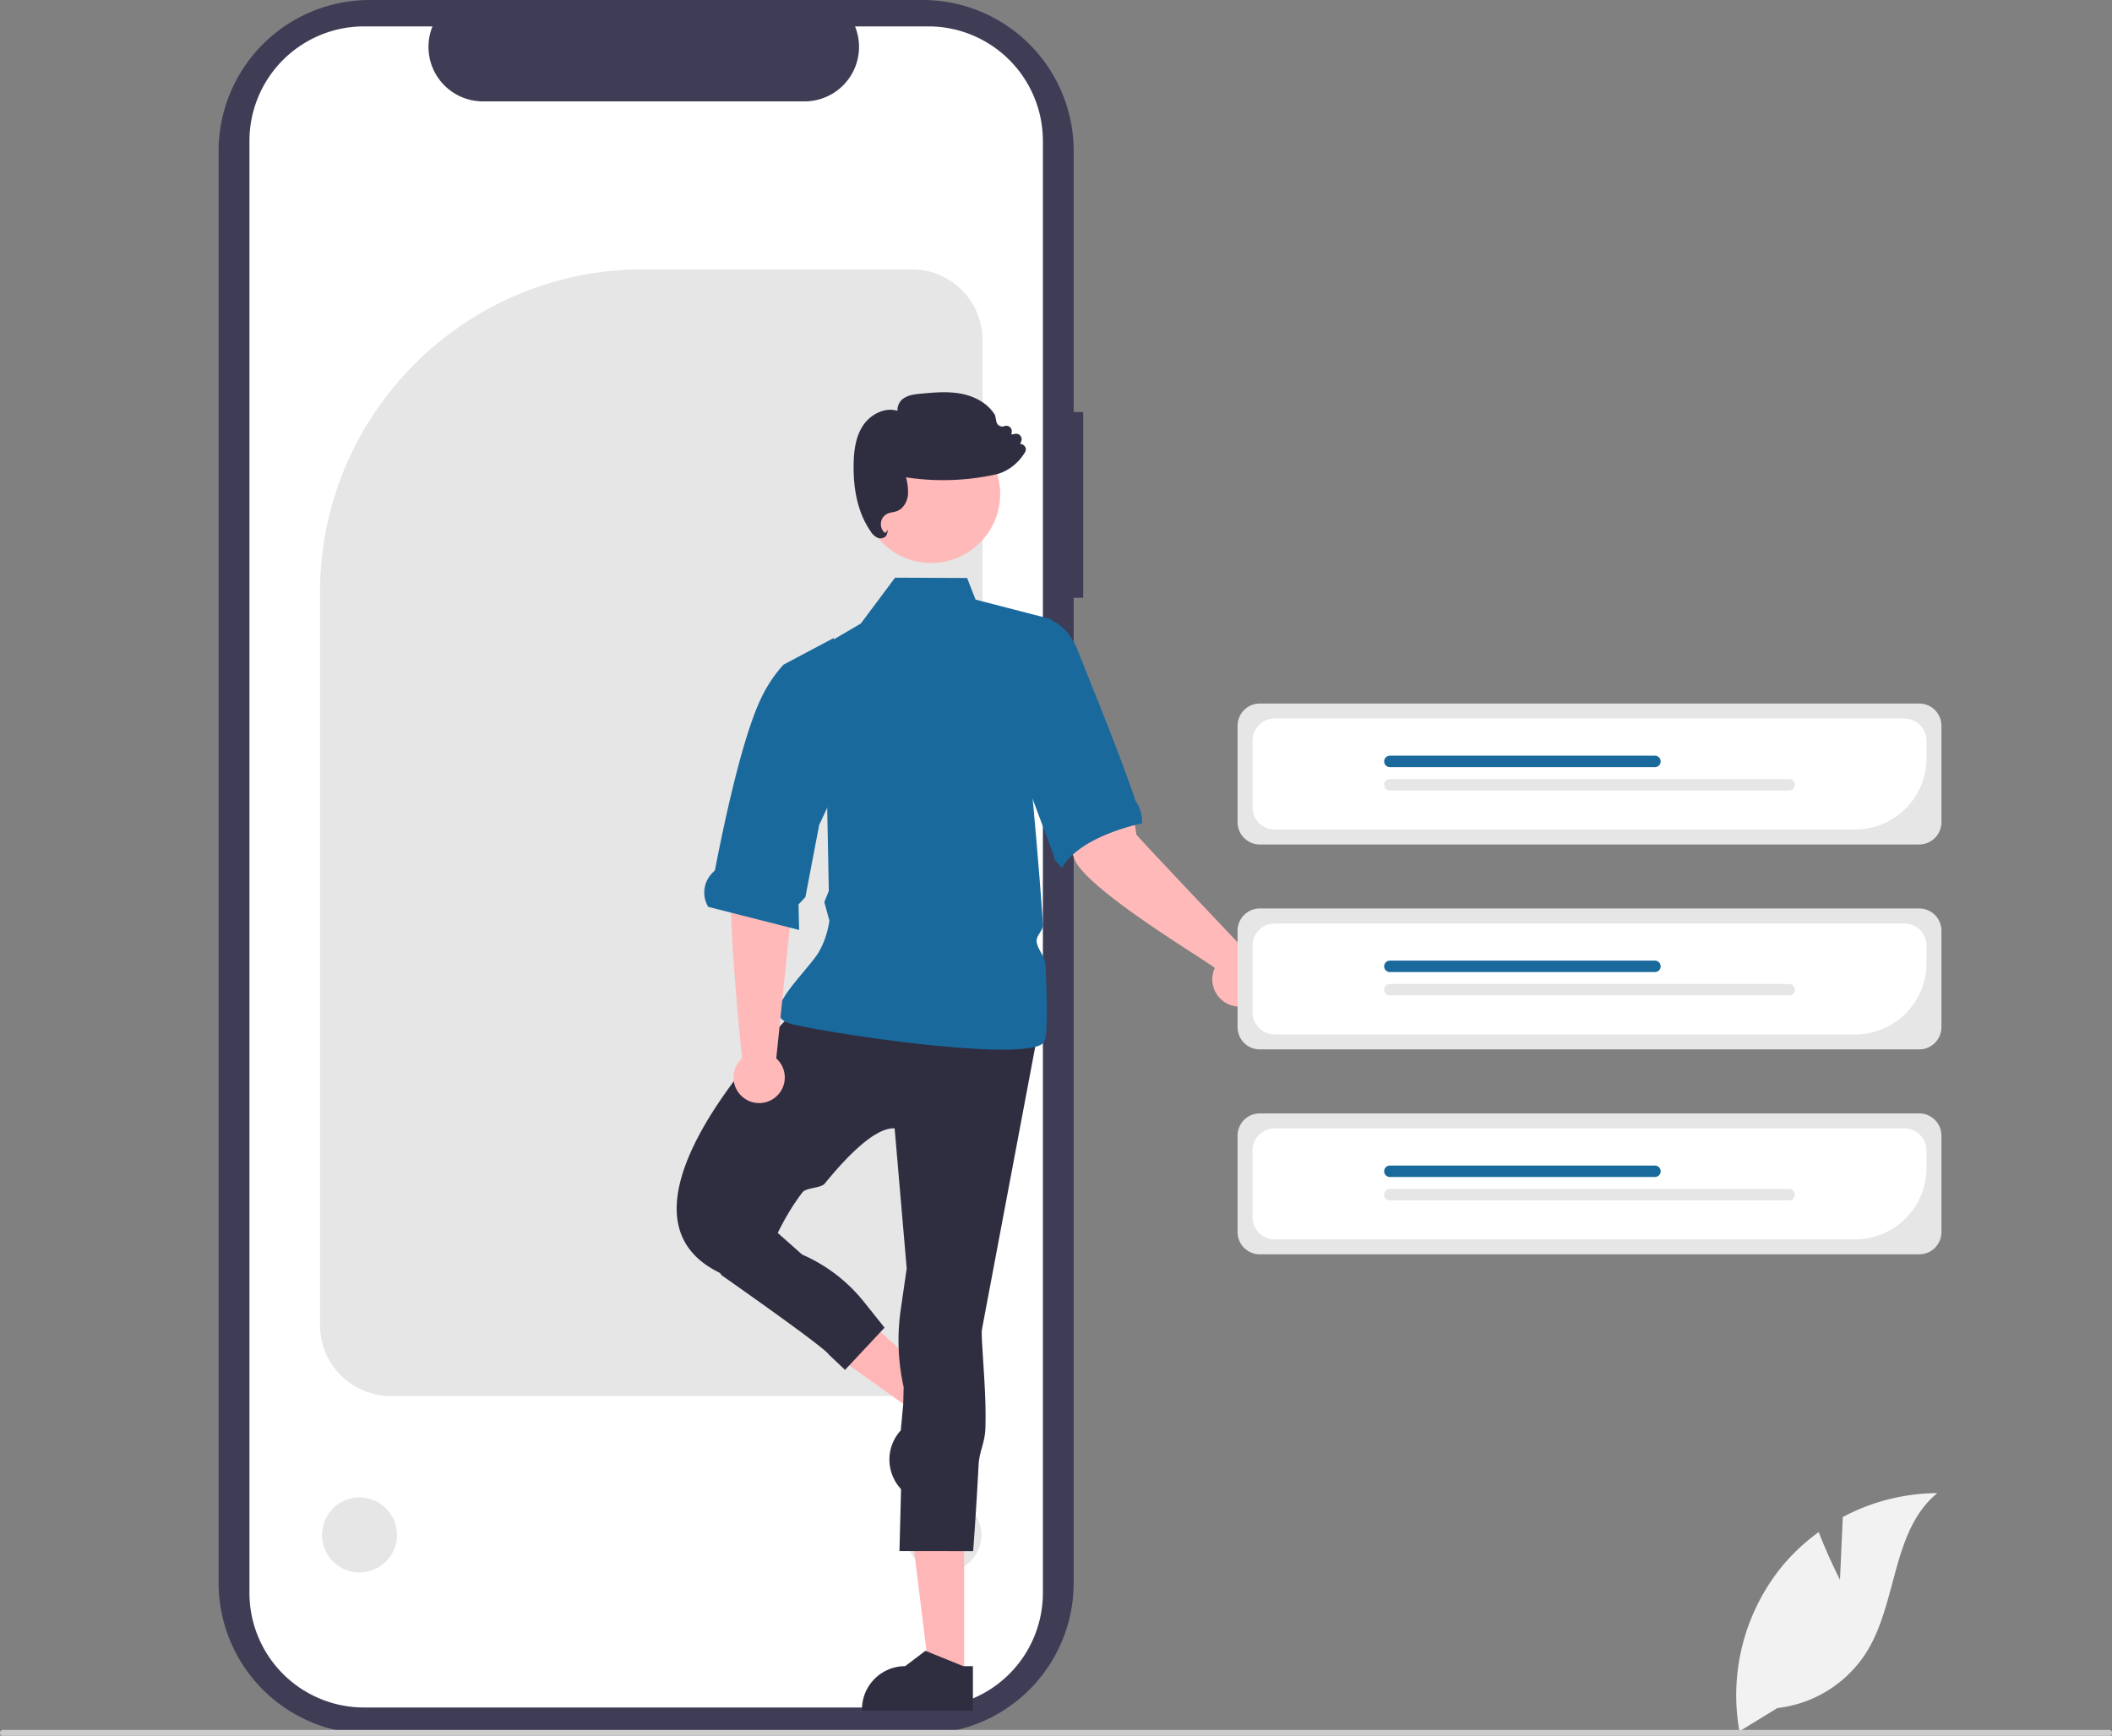 <svg xmlns="http://www.w3.org/2000/svg" data-name="Layer 1" width="865.67" height="711.472" viewBox="0 0 865.67 711.472" xmlns:xlink="http://www.w3.org/1999/xlink"><rect x="0" y="0" width="865.67" height="711.472" fill="#808080" stroke="none"/><path id="be762e0f-b118-45b0-834c-015dca31fdfd-725" data-name="Path 339" d="M611.151,263.156h-3.9V156.179a61.915,61.915,0,0,0-61.915-61.915h-226.65a61.915,61.915,0,0,0-61.916,61.914V743.062a61.915,61.915,0,0,0,61.915,61.915h226.648a61.915,61.915,0,0,0,61.915-61.915V339.304h3.9Z" transform="translate(-167.165 -94.264)" fill="#3f3d56"/><path id="bd19cda7-6ee4-487f-8299-09f5b9520cce-726" data-name="Path 340" d="M594.624,152.032V747.207a46.959,46.959,0,0,1-46.942,46.952h-231.3a46.966,46.966,0,0,1-46.973-46.952V152.032a46.965,46.965,0,0,1,46.971-46.951h28.058a22.329,22.329,0,0,0,20.656,30.74h131.868a22.329,22.329,0,0,0,20.656-30.74h30.055a46.959,46.959,0,0,1,46.951,46.942Z" transform="translate(-167.165 -94.264)" fill="#fff"/><path d="M540.93,666.475H327.318a29.01,29.01,0,0,1-28.978-28.978V336.993c0-72.962,59.358-132.321,132.32-132.321H540.93a29.01,29.01,0,0,1,28.977,28.977V637.497A29.01,29.01,0,0,1,540.93,666.475Z" transform="translate(-167.165 -94.264)" fill="#e6e6e6"/><circle id="be454a6a-b415-4179-b5e8-57164f143cba" data-name="Ellipse 7" cx="147.357" cy="629.168" r="15.379" fill="#e6e6e6"/><circle id="be5a0c73-855d-427d-a69e-6f1eaa4c04a0" data-name="Ellipse 7" cx="386.863" cy="629.168" r="15.379" fill="#e6e6e6"/><polygon points="388.948 571.619 379.414 582.009 334.805 550.181 348.876 534.847 388.948 571.619" fill="#ffb6b6"/><path d="M568.615,672.475,537.875,705.974l-.424-.389a17.697,17.697,0,0,1-1.075-25.003l.001-.001.972-10.379L552.469,663.045l2.683-2.924Z" transform="translate(-167.165 -94.264)" fill="#2f2e41"/><polygon points="395.181 687.559 381.081 687.558 374.373 633.171 395.184 633.172 395.181 687.559" fill="#ffb6b6"/><path d="M565.942,795.491l-45.466-.002v-.575a17.697,17.697,0,0,1,17.697-17.696h.001l8.305-6.301,15.495,6.301,3.969 0Z" transform="translate(-167.165 -94.264)" fill="#2f2e41"/><path id="a30b4662-e5c2-40ab-b3a2-3f3e92442cbc-727" data-name="Path 17" d="M494.254,507.266s-86.138,83.167-31.683,108.91h16.831s5.058-17.969,16.637-33.123c1.59-2.081,7.547-1.658,9.202-3.686,10.101-12.383,21.053-23.018,28.616-22.596l4.95,57.425-2.442,16.831a88.193,88.193,0,0,0,1.194,31.834v0l-1.722,67.175,30.202.017s1.22-15.744,2.24-35.435c.273-5.275,2.542-8.95,2.76-14.565.521-13.461-1.206-29.13-1.539-40.115l22.772-120.791Z" transform="translate(-167.165 -94.264)" fill="#2f2e41"/><path id="bce5c948-7db7-43f8-8cd2-61a9f17c0c07-728" data-name="Path 22" d="M534.039,331.053,519.994,349.842l-33.663,19.8,19.8,51.484.751,38.306-1.843,4.621,2.082,7.568s-.961,8.857-6.082,15.432c-8.954,11.497-22.626,23.992-8.769,27.142,21.782,4.951,99.009,15.841,102.969,6.931,1.37-3.082,1.2-16.116.391-31.848-.151-2.942-3.401-6.142-3.591-9.225-.143-2.313,2.782-4.489,2.623-6.835-1.767-26.145-4.373-53.081-4.373-53.081l7.75-72.084-31-8-3.48-8.872Z" transform="translate(-167.165 -94.264)" fill="#1a699c"/><path id="aa56653d-a1eb-49b2-bba0-f0dc0c583c83-729" data-name="Path 18" d="M458.435,611.236l4.604,5.818s42.345,29.625,43.799,32.393l6.692,6.332,16.192-17.309-8.421-10.554a66.102,66.102,0,0,0-25.357-19.413h0l-12.905-11.449Z" transform="translate(-167.165 -94.264)" fill="#2f2e41"/><path d="M485.341,528.088l7.711-74.639,2.035-30.719-21.583-3.903s-3.232,21.118-6.059,33.511c-2.79,12.229,3.717,74.111,3.889,75.743a10.501,10.501,0,1,0,14.007.007Z" transform="translate(-167.165 -94.264)" fill="#ffb9b9"/><path d="M457.455,465.988l37.259,9.458-.259-10.458,2.828-3,5.65-29.597,8.106-17.338L508.932,355.764l-20.589,10.92-.025.019a55.663,55.663,0,0,0-8.928,13.22c-7.762,15.779-15.217,50.533-19.12,70.719a2.203,2.203,0,0,1-.743,1.07,11.415,11.415,0,0,0-2.072,14.276Z" transform="translate(-167.165 -94.264)" fill="#1a699c"/><path d="M678.716,485.044s-45.359-47.82-45.782-48.722c-3.168-24.061-12.281-34.675-13.648-33.523L595.766,410.948s6.996,22.155,11.733,35.314c4.526,12.574,56.693,43.288,57.563,44.804a11.188,11.188,0,1,0,13.654-6.023Z" transform="translate(-167.165 -94.264)" fill="#ffb9b9"/><path d="M576.773,349.699s23.089-11.316,32.044,10.909c4.909,12.547,17.466,42.998,23.723,61.743a1.401,1.401,0,0,0,.17.336,15.241,15.241,0,0,1,2.596,8.409,2.862,2.862,0,0,0,.068.649s-25.373,4.943-32.919,18.243l-2.993-3.248-.532-2.276-21.891-58.411Z" transform="translate(-167.165 -94.264)" fill="#1a699c"/><path d="M953.836,440.407H683.514a9.095,9.095,0,0,1-9.085-9.085V391.731a9.095,9.095,0,0,1,9.085-9.085H953.836a9.095,9.095,0,0,1,9.085,9.085v39.591A9.095,9.095,0,0,1,953.836,440.407Z" transform="translate(-167.165 -94.264)" fill="#e6e6e6"/><path d="M927.571,434.279H689.643a9.095,9.095,0,0,1-9.085-9.085V397.864a9.095,9.095,0,0,1,9.085-9.085H947.708a9.095,9.095,0,0,1,9.085,9.085v7.193A29.255,29.255,0,0,1,927.571,434.279Z" transform="translate(-167.165 -94.264)" fill="#fff"/><path d="M845.5,408.71H736.851a2.343,2.343,0,1,1,0-4.686H845.5a2.343,2.343,0,0,1,0,4.686Z" transform="translate(-167.165 -94.264)" fill="#1a699c"/><path d="M900.5,418.293H736.851a2.343,2.343,0,1,1,0-4.686H900.5a2.343,2.343,0,0,1,0,4.686Z" transform="translate(-167.165 -94.264)" fill="#e6e6e6"/><path d="M953.836,524.407H683.514a9.095,9.095,0,0,1-9.085-9.085V475.731a9.095,9.095,0,0,1,9.085-9.085H953.836a9.095,9.095,0,0,1,9.085,9.085v39.591A9.095,9.095,0,0,1,953.836,524.407Z" transform="translate(-167.165 -94.264)" fill="#e6e6e6"/><path d="M927.571,518.279H689.643a9.095,9.095,0,0,1-9.085-9.085V481.864a9.095,9.095,0,0,1,9.085-9.085H947.708a9.095,9.095,0,0,1,9.085,9.085v7.193A29.255,29.255,0,0,1,927.571,518.279Z" transform="translate(-167.165 -94.264)" fill="#fff"/><path d="M845.5,492.71H736.851a2.343,2.343,0,1,1,0-4.686H845.5a2.343,2.343,0,0,1,0,4.686Z" transform="translate(-167.165 -94.264)" fill="#1a699c"/><path d="M900.5,502.293H736.851a2.343,2.343,0,1,1,0-4.686H900.5a2.343,2.343,0,0,1,0,4.686Z" transform="translate(-167.165 -94.264)" fill="#e6e6e6"/><path d="M953.836,608.407H683.514a9.095,9.095,0,0,1-9.085-9.085V559.731a9.095,9.095,0,0,1,9.085-9.085H953.836a9.095,9.095,0,0,1,9.085,9.085v39.591A9.095,9.095,0,0,1,953.836,608.407Z" transform="translate(-167.165 -94.264)" fill="#e6e6e6"/><path d="M927.571,602.279H689.643a9.095,9.095,0,0,1-9.085-9.085V565.864a9.095,9.095,0,0,1,9.085-9.085H947.708a9.095,9.095,0,0,1,9.085,9.085v7.193A29.255,29.255,0,0,1,927.571,602.279Z" transform="translate(-167.165 -94.264)" fill="#fff"/><path d="M845.5,576.71H736.851a2.343,2.343,0,1,1,0-4.686H845.5a2.343,2.343,0,0,1,0,4.686Z" transform="translate(-167.165 -94.264)" fill="#1a699c"/><path d="M900.5,586.293H736.851a2.343,2.343,0,1,1,0-4.686H900.5a2.343,2.343,0,0,1,0,4.686Z" transform="translate(-167.165 -94.264)" fill="#e6e6e6"/><circle id="f8b50a69-a369-42b8-943f-f14ba4f1f80f" data-name="Ellipse 5" cx="381.674" cy="202.486" r="28.272" fill="#ffb9b9"/><path d="M528.051,314.933a3.092,3.092,0,0,1-.997-.161,6.537,6.537,0,0,1-3.014-2.679c-4.868-7.001-7.218-16.335-6.985-27.743.098-4.826.645-10.997,4.025-15.916,2.842-4.136,8.592-7.418,13.95-5.771a5.792,5.792,0,0,1,2.89-5.347c2.03-1.243,4.473-1.472,6.628-1.674,5.442-.51,11.068-1.037,16.579.007,6.179,1.172,11.231,4.357,13.861,8.738l.054.138.535,2.596a2.465,2.465,0,0,0,3.282,1.811,2.237,2.237,0,0,1,3.002,2.414l-.149,1.033,1.554-.291a2.238,2.238,0,0,1,2.51,2.975l-.439,1.187a2.354,2.354,0,0,1,1.711.753,2.164,2.164,0,0,1,.293,2.549,20.271,20.271,0,0,1-7.16,7.204,16.923,16.923,0,0,1-5.233,2.058,100.501,100.501,0,0,1-36.46,1.096,20.555,20.555,0,0,1,.815,7.38c-.388,3.112-2.215,5.681-4.656,6.543a11.243,11.243,0,0,1-1.701.41,9.976,9.976,0,0,0-1.624.395,4.754,4.754,0,0,0-1.392,8.125l1.203-1.254-.391,1.594a2.288,2.288,0,0,1-1.166,1.452A3.205,3.205,0,0,1,528.051,314.933Z" transform="translate(-167.165 -94.264)" fill="#2f2e41"/><path d="M921.345,741.82l1.144-25.719a83.066,83.066,0,0,1,38.745-9.808c-18.608,15.214-16.283,44.541-28.899,65a49.964,49.964,0,0,1-36.639,23.089l-15.572,9.534a83.724,83.724,0,0,1,17.647-67.845A80.873,80.873,0,0,1,912.633,722.261C916.363,732.095,921.345,741.82,921.345,741.82Z" transform="translate(-167.165 -94.264)" fill="#f2f2f2"/><path d="M1032.835,804.546a1.186,1.186,0,0,1-1.19,1.19H168.355a1.19,1.19,0,0,1,0-2.38h863.29A1.187,1.187,0,0,1,1032.835,804.546Z" transform="translate(-167.165 -94.264)" fill="#ccc"/></svg>